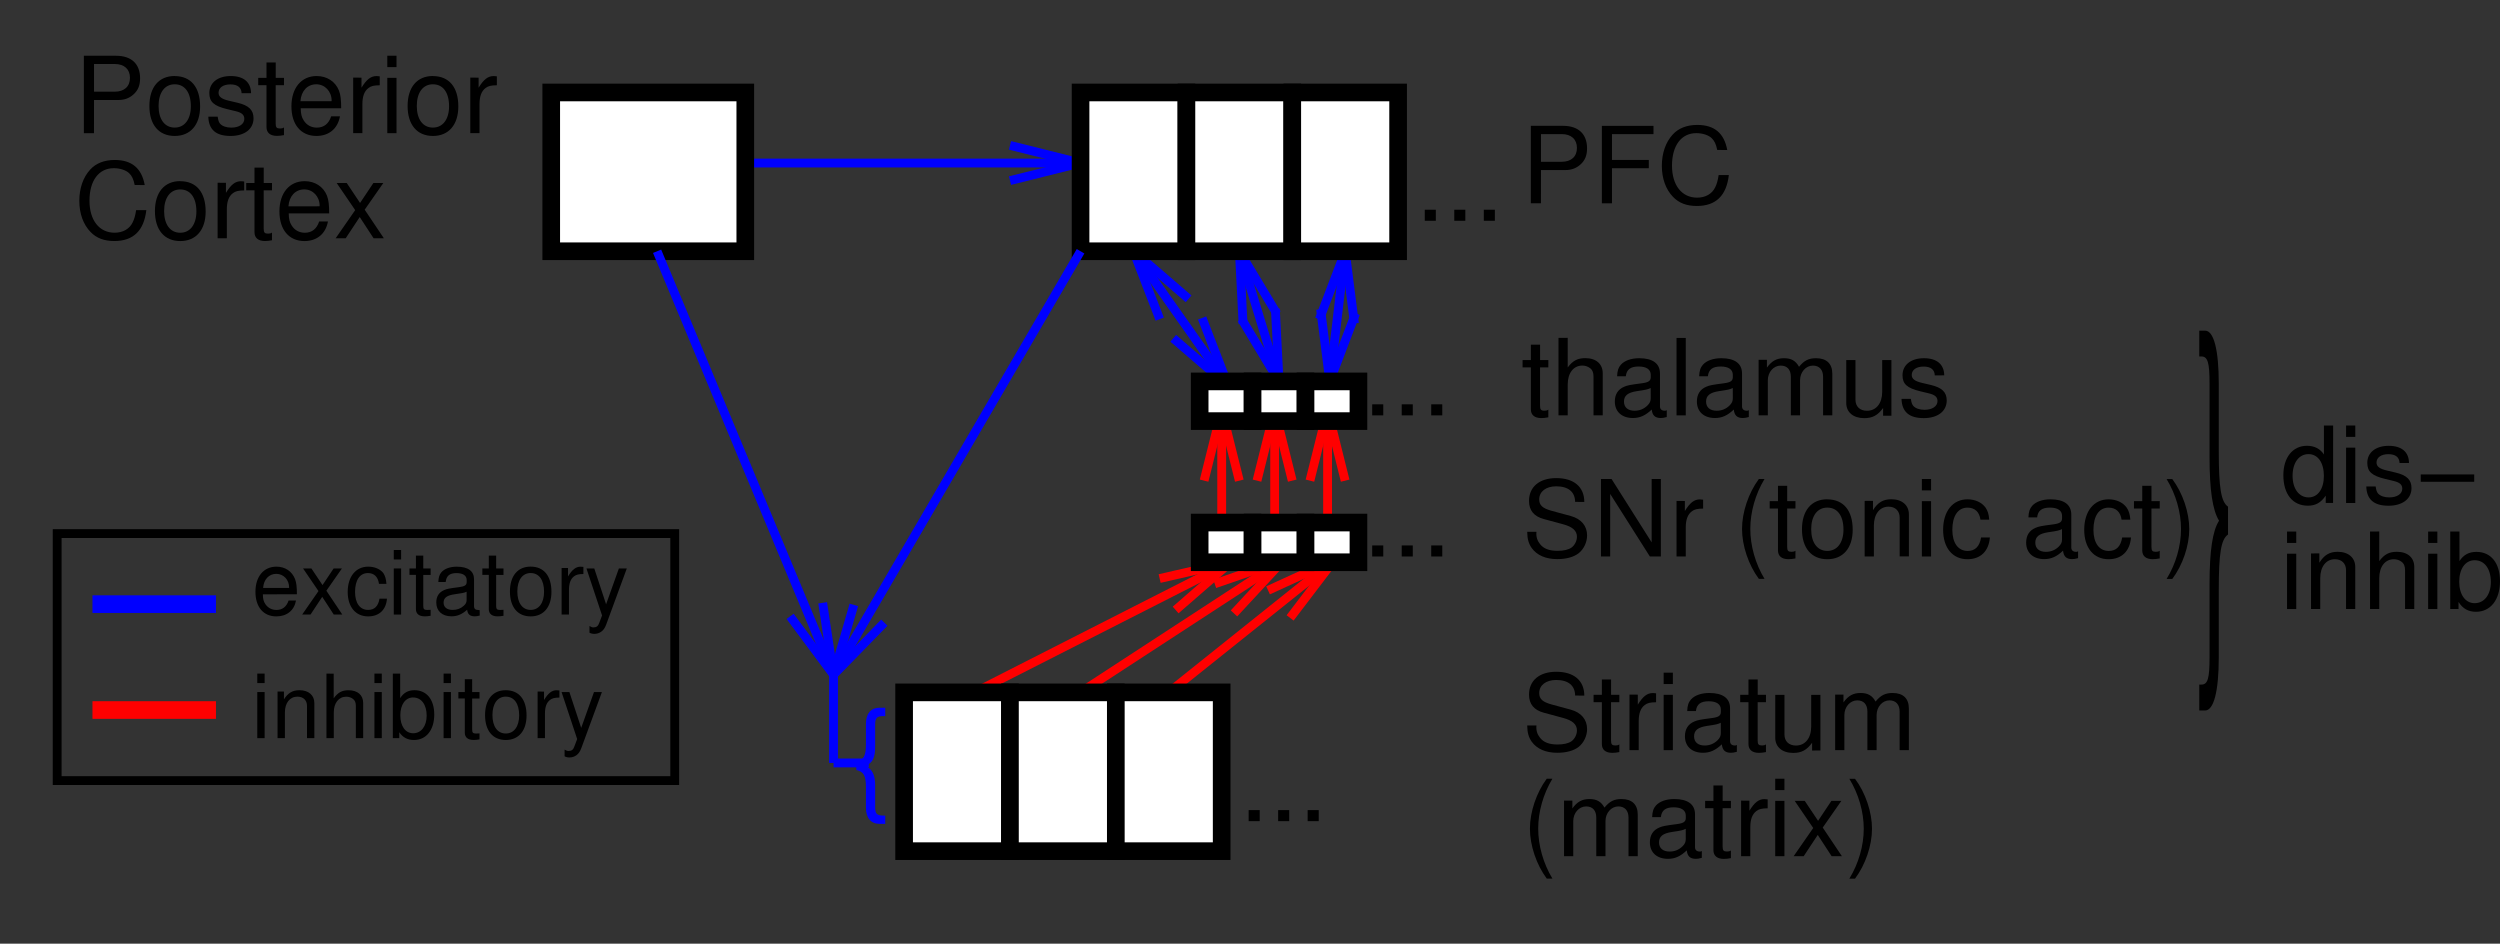 <?xml version="1.0" encoding="ISO-8859-1" standalone="yes"?>
<svg width="271.089" height="102.324">
  <rect width="100%" height="100%" fill="#333333" stroke="none"/>
  <defs> 
    <marker id="ArrowEnd" viewBox="0 0 10 10" refX="0" refY="5" 
     markerUnits="strokeWidth" 
     markerWidth="4" 
     markerHeight="3" 
     orient="auto"> 
        <path d="M 0 0 L 10 5 L 0 10 z" /> 
    </marker>
    <marker id="ArrowStart" viewBox="0 0 10 10" refX="10" refY="5" 
     markerUnits="strokeWidth" 
     markerWidth="4" 
     markerHeight="3" 
     orient="auto"> 
        <path d="M 10 0 L 0 5 L 10 10 z" /> 
    </marker> </defs>
<g>
<path style="stroke:#0000ff; stroke-width:0.957; fill:none" d="M 80.82 17.679L 117.171 17.679"/>
<path style="stroke:#0000ff; stroke-width:0.957; fill:none" d="M 109.519 15.765L 117.171 17.675L 109.519 19.585"/>
<path style="stroke:#ff0000; stroke-width:0.957; fill:none" d="M 105.691 75.078L 133.433 60.968"/>
<path style="stroke:#ff0000; stroke-width:0.957; fill:none" d="M 125.746 62.734L 133.433 60.972L 127.48 66.144"/>
<path style="stroke:#ff0000; stroke-width:0.957; fill:none" d="M 117.171 75.078L 139.171 60.73"/>
<path style="stroke:#ff0000; stroke-width:0.957; fill:none" d="M 131.718 63.308L 139.171 60.734L 133.808 66.515"/>
<path style="stroke:#ff0000; stroke-width:0.957; fill:none" d="M 126.738 75.078L 144.671 60.73"/>
<path style="stroke:#ff0000; stroke-width:0.957; fill:none" d="M 137.503 64.015L 144.671 60.73L 139.894 67.003"/>
<path style="stroke:#ff0000; stroke-width:0.957; fill:none" d="M 132.476 56.663L 132.476 44.468"/>
<path style="stroke:#ff0000; stroke-width:0.957; fill:none" d="M 130.566 52.12L 132.476 44.468L 134.386 52.12"/>
<path style="stroke:#ff0000; stroke-width:0.957; fill:none" d="M 143.957 56.902L 143.957 44.468"/>
<path style="stroke:#ff0000; stroke-width:0.957; fill:none" d="M 142.043 52.12L 143.953 44.468L 145.863 52.12"/>
<path style="stroke:#ff0000; stroke-width:0.957; fill:none" d="M 138.218 56.663L 138.218 44.468"/>
<path style="stroke:#ff0000; stroke-width:0.957; fill:none" d="M 136.304 52.12L 138.214 44.468L 140.125 52.12"/>
<path style="stroke:#0000ff; stroke-width:0.957; fill:none" d="M 144.195 41.355L 145.867 27.245"/>
<path style="stroke:#0000ff; stroke-width:0.957; fill:none" d="M 146.996 33.984L 144.195 41.355L 143.199 33.531"/>
<path style="stroke:#0000ff; stroke-width:0.957; fill:none" d="M 143.07 34.62L 145.871 27.249L 146.867 35.074"/>
<path style="stroke:#0000ff; stroke-width:0.957; fill:none" d="M 138.695 41.355L 134.39 27.245"/>
<path style="stroke:#0000ff; stroke-width:0.957; fill:none" d="M 138.293 33.48L 138.695 41.355L 134.632 34.593"/>
<path style="stroke:#0000ff; stroke-width:0.957; fill:none" d="M 134.793 35.124L 134.39 27.249L 138.453 34.011"/>
<path style="stroke:#0000ff; stroke-width:0.957; fill:none" d="M 133.195 41.835L 122.914 27.249"/>
<path style="stroke:#0000ff; stroke-width:0.957; fill:none" d="M 130.347 34.48L 133.191 41.835L 127.218 36.683"/>
<path style="stroke:#0000ff; stroke-width:0.957; fill:none" d="M 125.757 34.605L 122.914 27.249L 128.886 32.402"/>
<path style="stroke:none; fill-rule:evenodd; fill:#ffffff" d="M 117.171 27.245L 128.648 27.245L 128.648 10.027L 117.171 10.027L 117.171 27.245z"/>
<path style="stroke:#000000; stroke-width:1.913; fill:none" d="M 117.171 27.245L 128.648 27.245L 128.648 10.027L 117.171 10.027L 117.171 27.245z"/>
<path style="stroke:none; fill-rule:evenodd; fill:#ffffff" d="M 128.652 27.245L 140.128 27.245L 140.128 10.027L 128.652 10.027L 128.652 27.245z"/>
<path style="stroke:#000000; stroke-width:1.913; fill:none" d="M 128.652 27.245L 140.128 27.245L 140.128 10.027L 128.652 10.027L 128.652 27.245z"/>
<path style="stroke:none; fill-rule:evenodd; fill:#ffffff" d="M 140.128 27.245L 151.605 27.245L 151.605 10.027L 140.128 10.027L 140.128 27.245z"/>
<path style="stroke:#000000; stroke-width:1.913; fill:none" d="M 140.128 27.245L 151.605 27.245L 151.605 10.027L 140.128 10.027L 140.128 27.245z"/>
<path style="stroke:none; fill-rule:evenodd; fill:#000000" d="M 154.496 23.941L 155.695 23.941L 155.695 22.742L 154.496 22.742L 154.496 23.941z"/>
<path style="stroke:none; fill-rule:evenodd; fill:#000000" d="M 157.695 23.941L 158.894 23.941L 158.894 22.742L 157.695 22.742L 157.695 23.941z"/>
<path style="stroke:none; fill-rule:evenodd; fill:#000000" d="M 160.898 23.941L 162.097 23.941L 162.097 22.742L 160.898 22.742L 160.898 23.941z"/>
<path style="stroke:none; fill-rule:evenodd; fill:#000000" d="M 167.097 18.441L 169.738 18.441C 170.394 18.441 170.914 18.249 171.367 17.847C 171.875 17.394 172.093 16.855 172.093 16.089C 172.093 14.527 171.156 13.644 169.484 13.644L 165.996 13.644L 165.996 22.042L 167.093 22.042L 167.097 18.441zM 167.097 17.542L 167.097 14.542L 169.347 14.542C 170.378 14.542 170.996 15.105 170.996 16.042C 170.996 16.976 170.382 17.542 169.347 17.542L 167.097 17.542z"/>
<path style="stroke:none; fill-rule:evenodd; fill:#000000" d="M 174.796 18.242L 178.789 18.242L 178.789 17.343L 174.796 17.343L 174.796 14.546L 179.296 14.546L 179.296 13.648L 173.699 13.648L 173.699 22.046L 174.796 22.046L 174.796 18.242z"/>
<path style="stroke:none; fill-rule:evenodd; fill:#000000" d="M 187.296 16.269C 186.96 14.441 185.898 13.546 184.046 13.546C 182.914 13.546 182.003 13.902 181.378 14.593C 180.617 15.421 180.203 16.617 180.203 17.976C 180.203 19.355 180.628 20.542 181.425 21.359C 182.07 22.027 182.902 22.335 184 22.335C 186.054 22.335 187.21 21.222 187.468 18.984L 186.363 18.984C 186.273 19.574 186.16 19.976 185.984 20.32C 185.64 21.031 184.925 21.433 184.031 21.433C 182.363 21.433 181.304 20.081 181.304 17.96C 181.304 15.781 182.316 14.437 183.941 14.437C 184.617 14.437 185.253 14.648 185.597 14.972C 185.906 15.265 186.078 15.624 186.207 16.257L 187.296 16.269z"/>
<path style="stroke:none; fill-rule:evenodd; fill:#ffffff" d="M 59.773 27.245L 80.816 27.245L 80.816 10.027L 59.773 10.027L 59.773 27.245z"/>
<path style="stroke:#000000; stroke-width:1.913; fill:none" d="M 59.773 27.245L 80.816 27.245L 80.816 10.027L 59.773 10.027L 59.773 27.245z"/>
<path style="stroke:none; fill-rule:evenodd; fill:#ffffff" d="M 98.039 92.296L 109.515 92.296L 109.515 75.078L 98.039 75.078L 98.039 92.296z"/>
<path style="stroke:#000000; stroke-width:1.913; fill:none" d="M 98.039 92.296L 109.515 92.296L 109.515 75.078L 98.039 75.078L 98.039 92.296z"/>
<path style="stroke:none; fill-rule:evenodd; fill:#ffffff" d="M 109.515 92.296L 120.992 92.296L 120.992 75.078L 109.515 75.078L 109.515 92.296z"/>
<path style="stroke:#000000; stroke-width:1.913; fill:none" d="M 109.515 92.296L 120.992 92.296L 120.992 75.078L 109.515 75.078L 109.515 92.296z"/>
<path style="stroke:none; fill-rule:evenodd; fill:#ffffff" d="M 120.996 92.296L 132.472 92.296L 132.472 75.078L 120.996 75.078L 120.996 92.296z"/>
<path style="stroke:#000000; stroke-width:1.913; fill:none" d="M 120.996 92.296L 132.472 92.296L 132.472 75.078L 120.996 75.078L 120.996 92.296z"/>
<path style="stroke:none; fill-rule:evenodd; fill:#000000" d="M 135.398 89.042L 136.597 89.042L 136.597 87.843L 135.398 87.843L 135.398 89.042z"/>
<path style="stroke:none; fill-rule:evenodd; fill:#000000" d="M 138.597 89.042L 139.796 89.042L 139.796 87.843L 138.597 87.843L 138.597 89.042z"/>
<path style="stroke:none; fill-rule:evenodd; fill:#000000" d="M 141.796 89.042L 142.996 89.042L 142.996 87.843L 141.796 87.843L 141.796 89.042z"/>
<path style="stroke:none; fill-rule:evenodd; fill:#000000" d="M 10.195 10.843L 12.836 10.843C 13.492 10.843 14.011 10.652 14.464 10.249C 14.972 9.796 15.191 9.257 15.191 8.492C 15.191 6.929 14.253 6.046 12.582 6.046L 9.093 6.046L 9.093 14.445L 10.191 14.445L 10.195 10.843zM 10.195 9.941L 10.195 6.941L 12.445 6.941C 13.476 6.941 14.093 7.503 14.093 8.441C 14.093 9.374 13.48 9.941 12.445 9.941L 10.195 9.941z"/>
<path style="stroke:none; fill-rule:evenodd; fill:#000000" d="M 18.933 8.242C 17.23 8.242 16.199 9.456 16.199 11.492C 16.199 13.527 17.218 14.742 18.949 14.742C 20.652 14.742 21.699 13.531 21.699 11.542C 21.699 9.452 20.691 8.249 18.941 8.249L 18.933 8.242zM 18.945 9.14C 20.039 9.14 20.695 10.027 20.695 11.523C 20.695 12.937 20.019 13.835 18.945 13.835C 17.863 13.835 17.195 12.949 17.195 11.488C 17.195 10.038 17.859 9.14 18.945 9.14z"/>
<path style="stroke:none; fill-rule:evenodd; fill:#000000" d="M 27.222 10.105C 27.21 8.917 26.425 8.245 25.023 8.245C 23.613 8.245 22.699 8.972 22.699 10.093C 22.699 11.038 23.187 11.488 24.636 11.835L 25.546 12.054C 26.222 12.214 26.492 12.456 26.492 12.894C 26.492 13.456 25.925 13.839 25.082 13.839C 24.562 13.839 24.125 13.691 23.882 13.433C 23.734 13.261 23.664 13.085 23.605 12.652L 22.589 12.652C 22.632 14.062 23.418 14.742 25 14.742C 26.523 14.742 27.492 13.992 27.492 12.828C 27.492 11.929 26.98 11.433 25.765 11.144L 24.832 10.925C 24.039 10.742 23.699 10.488 23.699 10.062C 23.699 9.511 24.195 9.152 24.984 9.152C 25.757 9.152 26.175 9.48 26.199 10.109L 27.222 10.105z"/>
<path style="stroke:none; fill-rule:evenodd; fill:#000000" d="M 30.796 8.441L 29.898 8.441L 29.898 6.773L 28.898 6.773L 28.898 8.441L 28 8.441L 28 9.238L 28.898 9.238L 28.898 13.785C 28.898 14.39 29.3 14.734 30.031 14.734C 30.253 14.734 30.48 14.71 30.793 14.652L 30.793 13.816C 30.679 13.906 30.543 13.933 30.375 13.933C 30 13.933 29.894 13.82 29.894 13.39L 29.894 9.238L 30.793 9.238L 30.796 8.441z"/>
<path style="stroke:none; fill-rule:evenodd; fill:#000000" d="M 36.996 11.742C 36.996 10.824 36.929 10.273 36.757 9.828C 36.371 8.843 35.457 8.245 34.339 8.245C 32.675 8.245 31.601 9.538 31.601 11.527C 31.601 13.515 32.636 14.742 34.312 14.742C 35.675 14.742 36.621 13.949 36.863 12.617L 35.91 12.617C 35.648 13.421 35.117 13.839 34.355 13.839C 33.753 13.839 33.242 13.562 32.925 13.046C 32.699 12.699 32.621 12.347 32.609 11.742L 36.996 11.742zM 32.578 10.976C 32.656 9.863 33.336 9.14 34.296 9.14C 35.234 9.14 35.96 9.917 35.96 10.906C 35.96 10.925 35.96 10.949 35.949 10.972L 32.578 10.976z"/>
<path style="stroke:none; fill-rule:evenodd; fill:#000000" d="M 38.296 8.413L 38.296 14.437L 39.296 14.437L 39.296 11.304C 39.296 10.441 39.507 9.878 39.957 9.542C 40.246 9.324 40.527 9.257 41.179 9.245L 41.179 8.281C 41.023 8.261 40.945 8.249 40.82 8.249C 40.21 8.249 39.746 8.617 39.199 9.511L 39.199 8.421L 38.296 8.413z"/>
<path style="stroke:none; fill-rule:evenodd; fill:#000000" d="M 42.996 8.441L 41.996 8.441L 41.996 14.441L 42.996 14.441L 42.996 8.441zM 42.996 6.042L 41.996 6.042L 41.996 7.277L 42.996 7.277L 42.996 6.042z"/>
<path style="stroke:none; fill-rule:evenodd; fill:#000000" d="M 46.933 8.242C 45.23 8.242 44.199 9.456 44.199 11.492C 44.199 13.527 45.218 14.742 46.949 14.742C 48.652 14.742 49.699 13.531 49.699 11.542C 49.699 9.452 48.691 8.249 46.941 8.249L 46.933 8.242zM 46.945 9.14C 48.039 9.14 48.695 10.027 48.695 11.523C 48.695 12.937 48.019 13.835 46.945 13.835C 45.863 13.835 45.195 12.949 45.195 11.488C 45.195 10.038 45.859 9.14 46.945 9.14z"/>
<path style="stroke:none; fill-rule:evenodd; fill:#000000" d="M 50.996 8.413L 50.996 14.437L 51.996 14.437L 51.996 11.304C 51.996 10.441 52.207 9.878 52.656 9.542C 52.945 9.324 53.226 9.257 53.878 9.245L 53.878 8.281C 53.722 8.261 53.644 8.249 53.519 8.249C 52.91 8.249 52.445 8.617 51.898 9.511L 51.898 8.421L 50.996 8.413z"/>
<path style="stroke:none; fill-rule:evenodd; fill:#000000" d="M 15.695 20.07C 15.359 18.242 14.296 17.347 12.445 17.347C 11.312 17.347 10.402 17.702 9.777 18.394C 9.015 19.222 8.601 20.417 8.601 21.777C 8.601 23.156 9.027 24.343 9.824 25.16C 10.468 25.828 11.3 26.136 12.398 26.136C 14.453 26.136 15.609 25.023 15.867 22.785L 14.761 22.785C 14.671 23.374 14.558 23.777 14.382 24.12C 14.039 24.831 13.324 25.234 12.429 25.234C 10.761 25.234 9.703 23.882 9.703 21.761C 9.703 19.581 10.714 18.238 12.339 18.238C 13.015 18.238 13.652 18.449 13.996 18.773C 14.304 19.066 14.476 19.425 14.605 20.058L 15.695 20.07z"/>
<path style="stroke:none; fill-rule:evenodd; fill:#000000" d="M 19.535 19.64C 17.832 19.64 16.8 20.855 16.8 22.89C 16.8 24.925 17.82 26.14 19.55 26.14C 21.253 26.14 22.3 24.929 22.3 22.941C 22.3 20.851 21.293 19.648 19.543 19.648L 19.535 19.64zM 19.546 20.542C 20.64 20.542 21.296 21.429 21.296 22.925C 21.296 24.339 20.621 25.238 19.546 25.238C 18.464 25.238 17.796 24.351 17.796 22.89C 17.796 21.441 18.46 20.542 19.546 20.542z"/>
<path style="stroke:none; fill-rule:evenodd; fill:#000000" d="M 23.597 19.816L 23.597 25.839L 24.597 25.839L 24.597 22.706C 24.597 21.843 24.808 21.281 25.257 20.945C 25.546 20.726 25.828 20.66 26.48 20.648L 26.48 19.683C 26.324 19.663 26.246 19.652 26.121 19.652C 25.511 19.652 25.046 20.019 24.5 20.913L 24.5 19.824L 23.597 19.816z"/>
<path style="stroke:none; fill-rule:evenodd; fill:#000000" d="M 29.496 19.843L 28.597 19.843L 28.597 18.175L 27.597 18.175L 27.597 19.843L 26.699 19.843L 26.699 20.64L 27.597 20.64L 27.597 25.187C 27.597 25.792 28 26.136 28.73 26.136C 28.953 26.136 29.179 26.113 29.492 26.054L 29.492 25.218C 29.378 25.308 29.242 25.335 29.074 25.335C 28.699 25.335 28.593 25.222 28.593 24.792L 28.593 20.64L 29.492 20.64L 29.496 19.843z"/>
<path style="stroke:none; fill-rule:evenodd; fill:#000000" d="M 35.695 23.14C 35.695 22.222 35.628 21.671 35.457 21.226C 35.07 20.242 34.156 19.644 33.039 19.644C 31.375 19.644 30.3 20.937 30.3 22.925C 30.3 24.913 31.336 26.14 33.011 26.14C 34.375 26.14 35.32 25.347 35.562 24.015L 34.609 24.015C 34.347 24.82 33.816 25.238 33.054 25.238C 32.453 25.238 31.941 24.96 31.625 24.445C 31.398 24.097 31.32 23.745 31.308 23.14L 35.695 23.14zM 31.277 22.374C 31.355 21.261 32.035 20.538 32.996 20.538C 33.933 20.538 34.66 21.316 34.66 22.304C 34.66 22.324 34.66 22.347 34.648 22.37L 31.277 22.374z"/>
<path style="stroke:none; fill-rule:evenodd; fill:#000000" d="M 39.546 22.738L 41.566 19.843L 40.488 19.843L 39.043 22.007L 37.597 19.843L 36.507 19.843L 38.515 22.785L 36.394 25.839L 37.484 25.839L 39.007 23.535L 40.511 25.839L 41.625 25.839L 39.546 22.738z"/>
<path style="stroke:none; fill-rule:evenodd; fill:#ffffff" d="M 130.086 45.663L 135.824 45.663L 135.824 41.359L 130.086 41.359L 130.086 45.663z"/>
<path style="stroke:#000000; stroke-width:1.913; fill:none" d="M 130.086 45.663L 135.824 45.663L 135.824 41.359L 130.086 41.359L 130.086 45.663z"/>
<path style="stroke:none; fill-rule:evenodd; fill:#ffffff" d="M 135.824 45.663L 141.562 45.663L 141.562 41.359L 135.824 41.359L 135.824 45.663z"/>
<path style="stroke:#000000; stroke-width:1.913; fill:none" d="M 135.824 45.663L 141.562 45.663L 141.562 41.359L 135.824 41.359L 135.824 45.663z"/>
<path style="stroke:none; fill-rule:evenodd; fill:#ffffff" d="M 141.566 45.663L 147.304 45.663L 147.304 41.359L 141.566 41.359L 141.566 45.663z"/>
<path style="stroke:#000000; stroke-width:1.913; fill:none" d="M 141.566 45.663L 147.304 45.663L 147.304 41.359L 141.566 41.359L 141.566 45.663z"/>
<path style="stroke:none; fill-rule:evenodd; fill:#000000" d="M 148.796 45.042L 149.996 45.042L 149.996 43.843L 148.796 43.843L 148.796 45.042z"/>
<path style="stroke:none; fill-rule:evenodd; fill:#000000" d="M 151.996 45.042L 153.195 45.042L 153.195 43.843L 151.996 43.843L 151.996 45.042z"/>
<path style="stroke:none; fill-rule:evenodd; fill:#000000" d="M 155.195 45.042L 156.394 45.042L 156.394 43.843L 155.195 43.843L 155.195 45.042z"/>
<path style="stroke:none; fill-rule:evenodd; fill:#ffffff" d="M 130.086 60.968L 135.824 60.968L 135.824 56.663L 130.086 56.663L 130.086 60.968z"/>
<path style="stroke:#000000; stroke-width:1.913; fill:none" d="M 130.086 60.968L 135.824 60.968L 135.824 56.663L 130.086 56.663L 130.086 60.968z"/>
<path style="stroke:none; fill-rule:evenodd; fill:#ffffff" d="M 135.824 60.968L 141.562 60.968L 141.562 56.663L 135.824 56.663L 135.824 60.968z"/>
<path style="stroke:#000000; stroke-width:1.913; fill:none" d="M 135.824 60.968L 141.562 60.968L 141.562 56.663L 135.824 56.663L 135.824 60.968z"/>
<path style="stroke:none; fill-rule:evenodd; fill:#ffffff" d="M 141.566 60.968L 147.304 60.968L 147.304 56.663L 141.566 56.663L 141.566 60.968z"/>
<path style="stroke:#000000; stroke-width:1.913; fill:none" d="M 141.566 60.968L 147.304 60.968L 147.304 56.663L 141.566 56.663L 141.566 60.968z"/>
<path style="stroke:none; fill-rule:evenodd; fill:#000000" d="M 148.796 60.343L 149.996 60.343L 149.996 59.144L 148.796 59.144L 148.796 60.343z"/>
<path style="stroke:none; fill-rule:evenodd; fill:#000000" d="M 151.996 60.343L 153.195 60.343L 153.195 59.144L 151.996 59.144L 151.996 60.343z"/>
<path style="stroke:none; fill-rule:evenodd; fill:#000000" d="M 155.195 60.343L 156.394 60.343L 156.394 59.144L 155.195 59.144L 155.195 60.343z"/>
<path style="stroke:none; fill-rule:evenodd; fill:#000000" d="M 167.898 39.042L 167 39.042L 167 37.374L 166 37.374L 166 39.042L 165.101 39.042L 165.101 39.839L 166 39.839L 166 44.386C 166 44.992 166.402 45.335 167.132 45.335C 167.355 45.335 167.582 45.312 167.894 45.253L 167.894 44.417C 167.781 44.507 167.644 44.535 167.476 44.535C 167.101 44.535 166.996 44.421 166.996 43.992L 166.996 39.839L 167.894 39.839L 167.898 39.042z"/>
<path style="stroke:none; fill-rule:evenodd; fill:#000000" d="M 168.996 36.64L 168.996 45.038L 169.996 45.038L 169.996 41.691C 169.996 40.452 170.621 39.64 171.586 39.64C 171.886 39.64 172.187 39.742 172.414 39.917C 172.679 40.113 172.793 40.402 172.793 40.831L 172.793 45.035L 173.793 45.035L 173.793 40.48C 173.793 39.468 173.074 38.835 171.91 38.835C 171.066 38.835 170.554 39.101 169.996 39.843L 169.996 36.632L 168.996 36.64z"/>
<path style="stroke:none; fill-rule:evenodd; fill:#000000" d="M 180.738 44.48C 180.632 44.538 180.586 44.538 180.527 44.538C 180.187 44.538 180 44.367 180 44.066L 180 40.499C 180 39.425 179.222 38.843 177.75 38.843C 176.882 38.843 176.164 39.097 175.761 39.546C 175.488 39.855 175.375 40.202 175.351 40.804L 176.296 40.804C 176.375 40.074 176.8 39.742 177.683 39.742C 178.527 39.742 179 40.062 179 40.64L 179 40.894C 179 41.296 178.765 41.468 178.023 41.562C 176.699 41.734 176.496 41.781 176.136 41.929C 175.453 42.214 175.105 42.757 175.105 43.542C 175.105 44.636 175.859 45.328 177.07 45.328C 177.824 45.328 178.429 45.054 179.105 44.41C 179.171 45.042 179.468 45.328 180.086 45.328C 180.277 45.328 180.425 45.304 180.734 45.222L 180.738 44.48zM 178.996 43.179C 178.996 43.507 178.906 43.71 178.628 43.984C 178.25 44.347 177.793 44.538 177.246 44.538C 176.523 44.538 176.097 44.175 176.097 43.546C 176.097 42.898 176.507 42.566 177.5 42.413C 178.48 42.273 178.679 42.226 178.992 42.074L 178.996 43.179z"/>
<path style="stroke:none; fill-rule:evenodd; fill:#000000" d="M 181.796 45.042L 182.796 45.042L 182.796 36.644L 181.796 36.644L 181.796 45.042z"/>
<path style="stroke:none; fill-rule:evenodd; fill:#000000" d="M 189.636 44.48C 189.531 44.538 189.484 44.538 189.425 44.538C 189.086 44.538 188.898 44.367 188.898 44.066L 188.898 40.499C 188.898 39.425 188.121 38.843 186.648 38.843C 185.781 38.843 185.062 39.097 184.66 39.546C 184.386 39.855 184.273 40.202 184.25 40.804L 185.195 40.804C 185.273 40.074 185.699 39.742 186.582 39.742C 187.425 39.742 187.898 40.062 187.898 40.64L 187.898 40.894C 187.898 41.296 187.664 41.468 186.921 41.562C 185.597 41.734 185.394 41.781 185.035 41.929C 184.351 42.214 184.003 42.757 184.003 43.542C 184.003 44.636 184.757 45.328 185.968 45.328C 186.722 45.328 187.328 45.054 188.003 44.41C 188.07 45.042 188.367 45.328 188.984 45.328C 189.175 45.328 189.324 45.304 189.632 45.222L 189.636 44.48zM 187.898 43.179C 187.898 43.507 187.808 43.71 187.531 43.984C 187.152 44.347 186.695 44.538 186.148 44.538C 185.425 44.538 185 44.175 185 43.546C 185 42.898 185.41 42.566 186.402 42.413C 187.382 42.273 187.582 42.226 187.894 42.074L 187.898 43.179z"/>
<path style="stroke:none; fill-rule:evenodd; fill:#000000" d="M 190.695 39.015L 190.695 45.038L 191.695 45.038L 191.695 41.23C 191.695 40.351 192.32 39.644 193.089 39.644C 193.793 39.644 194.191 40.081 194.191 40.859L 194.191 45.038L 195.191 45.038L 195.191 41.23C 195.191 40.351 195.816 39.644 196.586 39.644C 197.277 39.644 197.687 40.093 197.687 40.859L 197.687 45.038L 198.687 45.038L 198.687 40.519C 198.687 39.441 198.066 38.843 196.933 38.843C 196.128 38.843 195.64 39.085 195.078 39.773C 194.722 39.124 194.238 38.843 193.453 38.843C 192.648 38.843 192.117 39.14 191.597 39.863L 191.597 39.015L 190.695 39.015z"/>
<path style="stroke:none; fill-rule:evenodd; fill:#000000" d="M 205.097 45.078L 205.097 39.046L 204.097 39.046L 204.097 42.492C 204.097 43.73 203.453 44.542 202.445 44.542C 201.683 44.542 201.199 44.081 201.199 43.351L 201.199 39.046L 200.199 39.046L 200.199 43.699C 200.199 44.699 200.957 45.343 202.148 45.343C 203.046 45.343 203.621 45.035 204.195 44.242L 204.195 45.081L 205.097 45.078z"/>
<path style="stroke:none; fill-rule:evenodd; fill:#000000" d="M 210.824 40.702C 210.812 39.515 210.027 38.843 208.625 38.843C 207.214 38.843 206.3 39.57 206.3 40.691C 206.3 41.636 206.789 42.085 208.238 42.433L 209.148 42.652C 209.824 42.812 210.093 43.054 210.093 43.492C 210.093 44.054 209.527 44.437 208.683 44.437C 208.164 44.437 207.726 44.288 207.484 44.031C 207.336 43.859 207.265 43.683 207.207 43.249L 206.191 43.249C 206.234 44.66 207.019 45.339 208.601 45.339C 210.125 45.339 211.093 44.589 211.093 43.425C 211.093 42.527 210.582 42.031 209.367 41.742L 208.433 41.523C 207.64 41.339 207.3 41.085 207.3 40.66C 207.3 40.109 207.796 39.749 208.586 39.749C 209.359 39.749 209.777 40.078 209.8 40.706L 210.824 40.702z"/>
<path style="stroke:none; fill-rule:evenodd; fill:#000000" d="M 171.796 75.429C 171.789 73.792 170.668 72.843 168.753 72.843C 166.929 72.843 165.8 73.792 165.8 75.32C 165.8 76.347 166.332 76.999 167.421 77.288L 169.476 77.843C 170.519 78.12 170.996 78.546 170.996 79.206C 170.996 79.656 170.757 80.12 170.41 80.374C 170.082 80.605 169.562 80.73 168.894 80.73C 168 80.73 167.39 80.503 166.996 80.003C 166.691 79.624 166.554 79.206 166.605 78.667L 165.605 78.667C 165.613 79.445 165.761 79.956 166.089 80.421C 166.656 81.21 167.609 81.628 168.867 81.628C 169.851 81.628 170.656 81.402 171.191 80.984C 171.746 80.538 172.097 79.788 172.097 79.062C 172.097 78.027 171.464 77.269 170.339 76.956L 168.265 76.394C 167.269 76.12 166.906 75.796 166.906 75.152C 166.906 74.3 167.64 73.734 168.746 73.734C 170.054 73.734 170.789 74.335 170.8 75.421L 171.796 75.429z"/>
<path style="stroke:none; fill-rule:evenodd; fill:#000000" d="M 175.597 75.343L 174.699 75.343L 174.699 73.675L 173.699 73.675L 173.699 75.343L 172.8 75.343L 172.8 76.14L 173.699 76.14L 173.699 80.687C 173.699 81.292 174.101 81.636 174.832 81.636C 175.054 81.636 175.281 81.613 175.593 81.554L 175.593 80.718C 175.48 80.808 175.343 80.835 175.175 80.835C 174.8 80.835 174.695 80.722 174.695 80.292L 174.695 76.14L 175.593 76.14L 175.597 75.343z"/>
<path style="stroke:none; fill-rule:evenodd; fill:#000000" d="M 176.695 75.316L 176.695 81.339L 177.695 81.339L 177.695 78.206C 177.695 77.343 177.906 76.781 178.355 76.445C 178.644 76.226 178.925 76.16 179.578 76.148L 179.578 75.183C 179.421 75.163 179.343 75.152 179.218 75.152C 178.609 75.152 178.144 75.519 177.597 76.413L 177.597 75.324L 176.695 75.316z"/>
<path style="stroke:none; fill-rule:evenodd; fill:#000000" d="M 181.398 75.343L 180.398 75.343L 180.398 81.343L 181.398 81.343L 181.398 75.343zM 181.398 72.941L 180.398 72.941L 180.398 74.175L 181.398 74.175L 181.398 72.941z"/>
<path style="stroke:none; fill-rule:evenodd; fill:#000000" d="M 188.339 80.781C 188.234 80.839 188.187 80.839 188.128 80.839C 187.789 80.839 187.601 80.667 187.601 80.367L 187.601 76.8C 187.601 75.726 186.824 75.144 185.351 75.144C 184.484 75.144 183.765 75.398 183.363 75.847C 183.089 76.156 182.976 76.503 182.953 77.105L 183.898 77.105C 183.976 76.374 184.402 76.042 185.285 76.042C 186.128 76.042 186.601 76.363 186.601 76.941L 186.601 77.195C 186.601 77.597 186.367 77.769 185.625 77.863C 184.3 78.035 184.097 78.081 183.738 78.23C 183.054 78.515 182.707 79.058 182.707 79.843C 182.707 80.937 183.46 81.628 184.671 81.628C 185.425 81.628 186.031 81.355 186.707 80.71C 186.773 81.343 187.07 81.628 187.687 81.628C 187.878 81.628 188.027 81.605 188.336 81.523L 188.339 80.781zM 186.597 79.48C 186.597 79.808 186.507 80.011 186.23 80.285C 185.851 80.648 185.394 80.839 184.847 80.839C 184.125 80.839 183.699 80.476 183.699 79.847C 183.699 79.199 184.109 78.867 185.101 78.714C 186.082 78.574 186.281 78.527 186.593 78.374L 186.597 79.48z"/>
<path style="stroke:none; fill-rule:evenodd; fill:#000000" d="M 191.496 75.343L 190.597 75.343L 190.597 73.675L 189.597 73.675L 189.597 75.343L 188.699 75.343L 188.699 76.14L 189.597 76.14L 189.597 80.687C 189.597 81.292 190 81.636 190.73 81.636C 190.953 81.636 191.179 81.613 191.492 81.554L 191.492 80.718C 191.378 80.808 191.242 80.835 191.074 80.835C 190.699 80.835 190.593 80.722 190.593 80.292L 190.593 76.14L 191.492 76.14L 191.496 75.343z"/>
<path style="stroke:none; fill-rule:evenodd; fill:#000000" d="M 197.398 81.378L 197.398 75.347L 196.398 75.347L 196.398 78.792C 196.398 80.031 195.753 80.843 194.746 80.843C 193.984 80.843 193.5 80.382 193.5 79.652L 193.5 75.347L 192.5 75.347L 192.5 79.999C 192.5 80.999 193.257 81.644 194.449 81.644C 195.347 81.644 195.921 81.335 196.496 80.542L 196.496 81.382L 197.398 81.378z"/>
<path style="stroke:none; fill-rule:evenodd; fill:#000000" d="M 198.996 75.316L 198.996 81.339L 199.996 81.339L 199.996 77.531C 199.996 76.652 200.621 75.945 201.39 75.945C 202.093 75.945 202.492 76.382 202.492 77.16L 202.492 81.339L 203.492 81.339L 203.492 77.531C 203.492 76.652 204.117 75.945 204.886 75.945C 205.578 75.945 205.988 76.394 205.988 77.16L 205.988 81.339L 206.988 81.339L 206.988 76.82C 206.988 75.742 206.367 75.144 205.234 75.144C 204.429 75.144 203.941 75.386 203.378 76.074C 203.023 75.425 202.539 75.144 201.753 75.144C 200.949 75.144 200.418 75.441 199.898 76.163L 199.898 75.316L 198.996 75.316z"/>
<path style="stroke:none; fill-rule:evenodd; fill:#000000" d="M 167.722 84.441C 166.605 85.949 165.898 88.042 165.898 89.851C 165.898 91.667 166.601 93.761 167.722 95.269L 168.336 95.269C 167.347 93.624 166.796 91.691 166.796 89.851C 166.796 88.023 167.347 86.078 168.336 84.441L 167.722 84.441z"/>
<path style="stroke:none; fill-rule:evenodd; fill:#000000" d="M 169.597 86.816L 169.597 92.839L 170.597 92.839L 170.597 89.031C 170.597 88.152 171.222 87.445 171.992 87.445C 172.695 87.445 173.093 87.882 173.093 88.66L 173.093 92.839L 174.093 92.839L 174.093 89.031C 174.093 88.152 174.718 87.445 175.488 87.445C 176.179 87.445 176.589 87.894 176.589 88.66L 176.589 92.839L 177.589 92.839L 177.589 88.32C 177.589 87.242 176.968 86.644 175.836 86.644C 175.031 86.644 174.543 86.886 173.98 87.574C 173.625 86.925 173.14 86.644 172.355 86.644C 171.55 86.644 171.019 86.941 170.5 87.663L 170.5 86.816L 169.597 86.816z"/>
<path style="stroke:none; fill-rule:evenodd; fill:#000000" d="M 184.539 92.281C 184.433 92.339 184.386 92.339 184.328 92.339C 183.988 92.339 183.8 92.167 183.8 91.867L 183.8 88.3C 183.8 87.226 183.023 86.644 181.55 86.644C 180.683 86.644 179.964 86.898 179.562 87.347C 179.289 87.656 179.175 88.003 179.152 88.605L 180.097 88.605C 180.175 87.874 180.601 87.542 181.484 87.542C 182.328 87.542 182.8 87.863 182.8 88.441L 182.8 88.695C 182.8 89.097 182.566 89.269 181.824 89.363C 180.5 89.535 180.296 89.581 179.937 89.73C 179.253 90.015 178.906 90.558 178.906 91.343C 178.906 92.437 179.66 93.128 180.871 93.128C 181.625 93.128 182.23 92.855 182.906 92.21C 182.972 92.843 183.269 93.128 183.886 93.128C 184.078 93.128 184.226 93.105 184.535 93.023L 184.539 92.281zM 182.796 90.98C 182.796 91.308 182.707 91.511 182.429 91.785C 182.05 92.148 181.593 92.339 181.046 92.339C 180.324 92.339 179.898 91.976 179.898 91.347C 179.898 90.699 180.308 90.367 181.3 90.214C 182.281 90.074 182.48 90.027 182.793 89.874L 182.796 90.98z"/>
<path style="stroke:none; fill-rule:evenodd; fill:#000000" d="M 187.695 86.843L 186.796 86.843L 186.796 85.175L 185.796 85.175L 185.796 86.843L 184.898 86.843L 184.898 87.64L 185.796 87.64L 185.796 92.187C 185.796 92.792 186.199 93.136 186.929 93.136C 187.152 93.136 187.378 93.113 187.691 93.054L 187.691 92.218C 187.578 92.308 187.441 92.335 187.273 92.335C 186.898 92.335 186.793 92.222 186.793 91.792L 186.793 87.64L 187.691 87.64L 187.695 86.843z"/>
<path style="stroke:none; fill-rule:evenodd; fill:#000000" d="M 188.796 86.816L 188.796 92.839L 189.796 92.839L 189.796 89.706C 189.796 88.843 190.007 88.281 190.457 87.945C 190.746 87.726 191.027 87.66 191.679 87.648L 191.679 86.683C 191.523 86.663 191.445 86.652 191.32 86.652C 190.71 86.652 190.246 87.019 189.699 87.913L 189.699 86.824L 188.796 86.816z"/>
<path style="stroke:none; fill-rule:evenodd; fill:#000000" d="M 193.496 86.843L 192.496 86.843L 192.496 92.843L 193.496 92.843L 193.496 86.843zM 193.496 84.441L 192.496 84.441L 192.496 85.675L 193.496 85.675L 193.496 84.441z"/>
<path style="stroke:none; fill-rule:evenodd; fill:#000000" d="M 197.648 89.738L 199.668 86.843L 198.589 86.843L 197.144 89.007L 195.699 86.843L 194.609 86.843L 196.617 89.785L 194.496 92.839L 195.586 92.839L 197.109 90.535L 198.613 92.839L 199.726 92.839L 197.648 89.738z"/>
<path style="stroke:none; fill-rule:evenodd; fill:#000000" d="M 201.152 95.277C 202.281 93.769 202.992 91.675 202.992 89.87C 202.992 88.054 202.281 85.96 201.152 84.449L 200.535 84.449C 201.539 86.097 202.097 88.027 202.097 89.87C 202.097 91.699 201.539 93.644 200.535 95.277L 201.152 95.277z"/>
<path style="stroke:none; fill-rule:evenodd; fill:#000000" d="M 238.48 77.042L 239.113 77.042C 240.054 77.042 240.593 74.941 240.593 71.308L 240.593 63.999C 240.593 59.972 240.843 58.484 241.597 57.96L 241.597 54.941C 240.843 54.417 240.593 52.929 240.593 48.902L 240.593 41.593C 240.593 37.96 240.058 35.855 239.113 35.855L 238.48 35.855L 238.48 38.652L 238.703 38.652C 239.398 38.652 239.593 39.308 239.593 41.589L 239.593 49.531C 239.593 53.128 239.918 55.324 240.625 56.464C 239.921 57.558 239.593 59.71 239.593 63.355L 239.593 71.296C 239.593 73.578 239.402 74.234 238.703 74.234L 238.48 74.234L 238.48 77.042z"/>
<path style="stroke:#0000ff; stroke-width:1.913; fill:none" d="M 10.027 65.511L 23.418 65.511"/>
<path style="stroke:#ff0000; stroke-width:1.913; fill:none" d="M 10.027 76.992L 23.418 76.992"/>
<path style="stroke:none; fill-rule:evenodd; fill:#000000" d="M 32.195 64.441C 32.195 63.656 32.14 63.183 31.996 62.8C 31.675 61.956 30.914 61.445 29.98 61.445C 28.593 61.445 27.699 62.519 27.699 64.171C 27.699 65.82 28.562 66.839 29.964 66.839C 31.105 66.839 31.898 66.199 32.097 65.12L 31.293 65.12C 31.074 65.788 30.621 66.14 29.98 66.14C 29.472 66.14 29.043 65.913 28.769 65.499C 28.578 65.218 28.511 64.937 28.503 64.445L 32.195 64.441zM 28.531 63.753C 28.597 62.828 29.16 62.226 29.964 62.226C 30.746 62.226 31.351 62.874 31.351 63.699C 31.351 63.714 31.351 63.734 31.343 63.753L 28.531 63.753z"/>
<path style="stroke:none; fill-rule:evenodd; fill:#000000" d="M 35.39 64.054L 37.074 61.644L 36.175 61.644L 34.972 63.445L 33.769 61.644L 32.863 61.644L 34.535 64.093L 32.765 66.64L 33.671 66.64L 34.941 64.718L 36.191 66.64L 37.117 66.64L 35.39 64.054z"/>
<path style="stroke:none; fill-rule:evenodd; fill:#000000" d="M 41.902 63.312C 41.867 62.785 41.761 62.445 41.57 62.144C 41.226 61.706 40.625 61.445 39.929 61.445C 38.582 61.445 37.703 62.519 37.703 64.191C 37.703 65.812 38.562 66.839 39.918 66.839C 41.109 66.839 41.867 66.132 41.96 64.917L 41.152 64.917C 41.019 65.73 40.605 66.136 39.918 66.136C 39.031 66.136 38.5 65.402 38.5 64.187C 38.5 62.906 39.019 62.14 39.898 62.14C 40.57 62.14 40.996 62.558 41.093 63.308L 41.902 63.312z"/>
<path style="stroke:none; fill-rule:evenodd; fill:#000000" d="M 43.496 61.64L 42.699 61.64L 42.699 66.64L 43.496 66.64L 43.496 61.64zM 43.496 59.64L 42.699 59.64L 42.699 60.667L 43.496 60.667L 43.496 59.64z"/>
<path style="stroke:none; fill-rule:evenodd; fill:#000000" d="M 46.695 61.64L 45.898 61.64L 45.898 60.249L 45.101 60.249L 45.101 61.64L 44.402 61.64L 44.402 62.339L 45.101 62.339L 45.101 66.058C 45.101 66.554 45.441 66.835 46.054 66.835C 46.242 66.835 46.433 66.82 46.695 66.773L 46.695 66.124C 46.593 66.136 46.472 66.14 46.324 66.14C 45.992 66.14 45.898 66.046 45.898 65.702L 45.898 62.343L 46.695 62.343L 46.695 61.64z"/>
<path style="stroke:none; fill-rule:evenodd; fill:#000000" d="M 52.015 66.171C 51.929 66.144 51.89 66.144 51.839 66.144C 51.558 66.144 51.402 66.003 51.402 65.753L 51.402 62.812C 51.402 61.925 50.757 61.449 49.527 61.449C 48.804 61.449 48.207 61.663 47.871 62.046C 47.644 62.308 47.55 62.605 47.531 63.113L 48.328 63.113C 48.394 62.449 48.753 62.144 49.496 62.144C 50.207 62.144 50.605 62.413 50.605 62.898L 50.605 63.109C 50.605 63.445 50.406 63.589 49.781 63.667C 48.66 63.812 48.488 63.851 48.183 63.976C 47.605 64.214 47.308 64.671 47.308 65.331C 47.308 66.249 47.937 66.831 48.953 66.831C 49.582 66.831 50.089 66.62 50.656 66.117C 50.71 66.609 50.96 66.831 51.476 66.831C 51.636 66.831 51.761 66.816 52.019 66.749L 52.015 66.171zM 50.597 65.054C 50.597 65.316 50.523 65.48 50.281 65.695C 49.957 65.988 49.562 66.136 49.089 66.136C 48.464 66.136 48.101 65.843 48.101 65.343C 48.101 64.824 48.457 64.558 49.312 64.437C 50.156 64.324 50.328 64.288 50.597 64.163L 50.597 65.054z"/>
<path style="stroke:none; fill-rule:evenodd; fill:#000000" d="M 54.597 61.64L 53.8 61.64L 53.8 60.249L 53.003 60.249L 53.003 61.64L 52.304 61.64L 52.304 62.339L 53.003 62.339L 53.003 66.058C 53.003 66.554 53.343 66.835 53.957 66.835C 54.144 66.835 54.336 66.82 54.597 66.773L 54.597 66.124C 54.496 66.136 54.375 66.14 54.226 66.14C 53.894 66.14 53.8 66.046 53.8 65.702L 53.8 62.343L 54.597 62.343L 54.597 61.64z"/>
<path style="stroke:none; fill-rule:evenodd; fill:#000000" d="M 57.535 61.441C 56.14 61.441 55.296 62.449 55.296 64.14C 55.296 65.828 56.128 66.839 57.546 66.839C 58.941 66.839 59.796 65.831 59.796 64.179C 59.796 62.441 58.972 61.441 57.539 61.441L 57.535 61.441zM 57.546 62.14C 58.453 62.14 58.996 62.894 58.996 64.167C 58.996 65.37 58.437 66.136 57.546 66.136C 56.648 66.136 56.097 65.382 56.097 64.136C 56.097 62.902 56.648 62.136 57.546 62.136L 57.546 62.14z"/>
<path style="stroke:none; fill-rule:evenodd; fill:#000000" d="M 60.898 61.589L 60.898 66.64L 61.695 66.64L 61.695 63.988C 61.695 63.257 61.871 62.781 62.246 62.495C 62.488 62.312 62.722 62.253 63.261 62.242L 63.261 61.472C 63.128 61.456 63.062 61.449 62.957 61.449C 62.445 61.449 62.05 61.757 61.593 62.507L 61.593 61.593L 60.898 61.589z"/>
<path style="stroke:none; fill-rule:evenodd; fill:#000000" d="M 67.109 61.64L 65.722 65.527L 64.441 61.64L 63.593 61.64L 65.285 66.738L 64.98 67.542C 64.859 67.898 64.675 68.035 64.339 68.035C 64.226 68.035 64.093 67.984 63.921 67.882L 63.921 68.609C 64.082 68.695 64.246 68.734 64.457 68.734C 64.714 68.734 64.992 68.648 65.199 68.495C 65.445 68.316 65.589 68.105 65.742 67.702L 67.968 61.64L 67.109 61.64z"/>
<path style="stroke:none; fill-rule:evenodd; fill:#000000" d="M 28.695 75.042L 27.898 75.042L 27.898 80.042L 28.695 80.042L 28.695 75.042zM 28.695 73.042L 27.898 73.042L 27.898 74.07L 28.695 74.07L 28.695 73.042z"/>
<path style="stroke:none; fill-rule:evenodd; fill:#000000" d="M 30.097 74.988L 30.097 80.038L 30.894 80.038L 30.894 77.249C 30.894 76.218 31.429 75.542 32.253 75.542C 32.886 75.542 33.289 75.929 33.289 76.535L 33.289 80.038L 34.086 80.038L 34.086 76.222C 34.086 75.386 33.457 74.843 32.476 74.843C 31.722 74.843 31.234 75.132 30.789 75.835L 30.789 74.988L 30.097 74.988z"/>
<path style="stroke:none; fill-rule:evenodd; fill:#000000" d="M 35.398 73.042L 35.398 80.042L 36.195 80.042L 36.195 77.253C 36.195 76.222 36.73 75.546 37.554 75.546C 37.812 75.546 38.07 75.632 38.261 75.777C 38.488 75.937 38.586 76.179 38.586 76.538L 38.586 80.042L 39.382 80.042L 39.382 76.226C 39.382 75.378 38.781 74.847 37.796 74.847C 37.086 74.847 36.656 75.078 36.183 75.722L 36.183 73.05L 35.398 73.042z"/>
<path style="stroke:none; fill-rule:evenodd; fill:#000000" d="M 41.398 75.042L 40.601 75.042L 40.601 80.042L 41.398 80.042L 41.398 75.042zM 41.398 73.042L 40.601 73.042L 40.601 74.07L 41.398 74.07L 41.398 73.042z"/>
<path style="stroke:none; fill-rule:evenodd; fill:#000000" d="M 42.597 73.042L 42.597 80.042L 43.296 80.042L 43.296 79.402C 43.679 79.968 44.191 80.242 44.894 80.242C 46.222 80.242 47.089 79.156 47.089 77.484C 47.089 75.851 46.265 74.843 44.945 74.843C 44.257 74.843 43.769 75.113 43.394 75.706L 43.394 73.042L 42.597 73.042zM 44.804 75.632C 45.691 75.632 46.265 76.406 46.265 77.601C 46.265 78.738 45.675 79.511 44.804 79.511C 43.964 79.511 43.41 78.749 43.41 77.57C 43.41 76.394 43.964 75.628 44.804 75.628L 44.804 75.632z"/>
<path style="stroke:none; fill-rule:evenodd; fill:#000000" d="M 48.898 75.042L 48.101 75.042L 48.101 80.042L 48.898 80.042L 48.898 75.042zM 48.898 73.042L 48.101 73.042L 48.101 74.07L 48.898 74.07L 48.898 73.042z"/>
<path style="stroke:none; fill-rule:evenodd; fill:#000000" d="M 51.996 75.042L 51.199 75.042L 51.199 73.652L 50.402 73.652L 50.402 75.042L 49.703 75.042L 49.703 75.742L 50.402 75.742L 50.402 79.46C 50.402 79.956 50.742 80.238 51.355 80.238C 51.543 80.238 51.734 80.222 51.996 80.175L 51.996 79.527C 51.894 79.538 51.773 79.542 51.625 79.542C 51.293 79.542 51.199 79.449 51.199 79.105L 51.199 75.745L 51.996 75.745L 51.996 75.042z"/>
<path style="stroke:none; fill-rule:evenodd; fill:#000000" d="M 54.836 74.843C 53.441 74.843 52.597 75.851 52.597 77.542C 52.597 79.23 53.429 80.242 54.847 80.242C 56.242 80.242 57.097 79.234 57.097 77.581C 57.097 75.843 56.273 74.843 54.839 74.843L 54.836 74.843zM 54.847 75.542C 55.753 75.542 56.296 76.296 56.296 77.57C 56.296 78.773 55.738 79.538 54.847 79.538C 53.949 79.538 53.398 78.785 53.398 77.538C 53.398 76.304 53.949 75.538 54.847 75.538L 54.847 75.542z"/>
<path style="stroke:none; fill-rule:evenodd; fill:#000000" d="M 58.296 74.988L 58.296 80.038L 59.093 80.038L 59.093 77.386C 59.093 76.656 59.269 76.179 59.644 75.894C 59.886 75.71 60.121 75.652 60.66 75.64L 60.66 74.87C 60.527 74.855 60.46 74.847 60.355 74.847C 59.843 74.847 59.449 75.156 58.992 75.906L 58.992 74.992L 58.296 74.988z"/>
<path style="stroke:none; fill-rule:evenodd; fill:#000000" d="M 64.41 75.042L 63.023 78.929L 61.742 75.042L 60.894 75.042L 62.586 80.14L 62.281 80.945C 62.16 81.3 61.976 81.437 61.64 81.437C 61.527 81.437 61.394 81.386 61.222 81.285L 61.222 82.011C 61.382 82.097 61.546 82.136 61.757 82.136C 62.015 82.136 62.293 82.05 62.5 81.898C 62.746 81.718 62.89 81.507 63.043 81.105L 65.269 75.042L 64.41 75.042z"/>
<path style="stroke:#000000; stroke-width:0.957; fill:none" d="M 6.199 84.644L 73.164 84.644L 73.164 57.859L 6.199 57.859L 6.199 84.644z"/>
<path style="stroke:none; fill-rule:evenodd; fill:#0000ff" d="M 95.992 76.742L 95.371 76.742C 94.437 76.742 93.898 77.382 93.898 78.495L 93.898 80.73C 93.898 81.972 93.644 82.413 92.855 82.578L 92.855 83.499C 93.644 83.66 93.898 84.113 93.898 85.347L 93.898 87.581C 93.898 88.691 94.437 89.335 95.371 89.335L 95.992 89.335L 95.992 88.437L 95.781 88.437C 95.093 88.437 94.898 88.238 94.898 87.546L 94.898 85.14C 94.898 84.038 94.57 83.386 93.855 83.038C 94.632 82.722 94.898 82.175 94.898 80.949L 94.898 78.542C 94.898 77.851 95.093 77.652 95.781 77.652L 95.992 77.652L 95.992 76.742z"/>
<path style="stroke:#0000ff; stroke-width:0.957; fill:none" d="M 94.21 82.73L 90.386 82.73"/>
<path style="stroke:#0000ff; stroke-width:0.957; fill:none" d="M 90.386 82.73L 90.386 73.167"/>
<path style="stroke:#0000ff; stroke-width:0.957; fill:none" d="M 117.171 27.245L 90.386 73.163"/>
<path style="stroke:#0000ff; stroke-width:0.957; fill:none" d="M 95.894 67.519L 90.386 73.163L 92.589 65.593"/>
<path style="stroke:#0000ff; stroke-width:0.957; fill:none" d="M 71.253 27.245L 90.386 73.163"/>
<path style="stroke:#0000ff; stroke-width:0.957; fill:none" d="M 89.207 65.367L 90.382 73.163L 85.675 66.835"/>
<path style="stroke:none; fill-rule:evenodd; fill:#000000" d="M 252.996 46.14L 251.996 46.14L 251.996 49.281C 251.597 48.667 250.96 48.339 250.16 48.339C 248.613 48.339 247.597 49.597 247.597 51.531C 247.597 53.578 248.609 54.835 250.25 54.835C 251.086 54.835 251.668 54.515 252.191 53.745L 252.191 54.535L 252.988 54.535L 252.996 46.14zM 250.324 49.242C 251.343 49.242 251.992 50.167 251.992 51.613C 251.992 53.011 251.336 53.937 250.336 53.937C 249.293 53.937 248.597 52.999 248.597 51.589C 248.597 50.179 249.289 49.242 250.324 49.242z"/>
<path style="stroke:none; fill-rule:evenodd; fill:#000000" d="M 255.398 48.542L 254.398 48.542L 254.398 54.542L 255.398 54.542L 255.398 48.542zM 255.398 46.14L 254.398 46.14L 254.398 47.374L 255.398 47.374L 255.398 46.14z"/>
<path style="stroke:none; fill-rule:evenodd; fill:#000000" d="M 261.222 50.202C 261.21 49.015 260.425 48.343 259.023 48.343C 257.613 48.343 256.699 49.07 256.699 50.191C 256.699 51.136 257.187 51.585 258.636 51.933L 259.546 52.152C 260.222 52.312 260.492 52.554 260.492 52.992C 260.492 53.554 259.925 53.937 259.082 53.937C 258.562 53.937 258.125 53.788 257.882 53.531C 257.734 53.359 257.664 53.183 257.605 52.749L 256.589 52.749C 256.632 54.16 257.418 54.839 259 54.839C 260.523 54.839 261.492 54.089 261.492 52.925C 261.492 52.027 260.98 51.531 259.765 51.242L 258.832 51.023C 258.039 50.839 257.699 50.585 257.699 50.16C 257.699 49.609 258.195 49.249 258.984 49.249C 259.757 49.249 260.175 49.578 260.199 50.206L 261.222 50.202z"/>
<path style="stroke:none; fill-rule:evenodd; fill:#000000" d="M 262.496 52.242L 268.293 52.242L 268.293 51.445L 262.496 51.445L 262.496 52.242z"/>
<path style="stroke:none; fill-rule:evenodd; fill:#000000" d="M 248.996 60.042L 247.996 60.042L 247.996 66.042L 248.996 66.042L 248.996 60.042zM 248.996 57.64L 247.996 57.64L 247.996 58.874L 248.996 58.874L 248.996 57.64z"/>
<path style="stroke:none; fill-rule:evenodd; fill:#000000" d="M 250.597 60.015L 250.597 66.038L 251.597 66.038L 251.597 62.691C 251.597 61.452 252.222 60.64 253.187 60.64C 253.925 60.64 254.394 61.101 254.394 61.831L 254.394 66.035L 255.394 66.035L 255.394 61.48C 255.394 60.48 254.652 59.835 253.492 59.835C 252.601 59.835 252.027 60.179 251.5 61.019L 251.5 60.007L 250.597 60.015z"/>
<path style="stroke:none; fill-rule:evenodd; fill:#000000" d="M 256.996 57.64L 256.996 66.038L 257.996 66.038L 257.996 62.691C 257.996 61.452 258.621 60.64 259.586 60.64C 259.886 60.64 260.187 60.742 260.414 60.917C 260.679 61.113 260.793 61.402 260.793 61.831L 260.793 66.035L 261.793 66.035L 261.793 61.48C 261.793 60.468 261.074 59.835 259.91 59.835C 259.066 59.835 258.554 60.101 257.996 60.843L 257.996 57.632L 256.996 57.64z"/>
<path style="stroke:none; fill-rule:evenodd; fill:#000000" d="M 264.296 60.042L 263.296 60.042L 263.296 66.042L 264.296 66.042L 264.296 60.042zM 264.296 57.64L 263.296 57.64L 263.296 58.874L 264.296 58.874L 264.296 57.64z"/>
<path style="stroke:none; fill-rule:evenodd; fill:#000000" d="M 265.695 57.64L 265.695 66.038L 266.593 66.038L 266.593 65.273C 267.046 65.995 267.652 66.339 268.488 66.339C 270.062 66.339 271.089 65.035 271.089 63.023C 271.089 61.058 270.109 59.843 268.539 59.843C 267.718 59.843 267.14 60.156 266.695 60.839L 266.695 57.64L 265.695 57.64zM 268.343 60.749C 269.41 60.749 270.097 61.679 270.097 63.113C 270.097 64.476 269.386 65.406 268.343 65.406C 267.336 65.406 266.668 64.488 266.668 63.078C 266.668 61.667 267.332 60.749 268.343 60.749z"/>
<path style="stroke:none; fill-rule:evenodd; fill:#000000" d="M 171.796 54.429C 171.789 52.792 170.668 51.843 168.753 51.843C 166.929 51.843 165.8 52.792 165.8 54.32C 165.8 55.347 166.332 55.999 167.421 56.288L 169.476 56.843C 170.519 57.12 170.996 57.546 170.996 58.206C 170.996 58.656 170.757 59.12 170.41 59.374C 170.082 59.605 169.562 59.73 168.894 59.73C 168 59.73 167.39 59.503 166.996 59.003C 166.691 58.624 166.554 58.206 166.605 57.667L 165.605 57.667C 165.613 58.445 165.761 58.956 166.089 59.421C 166.656 60.21 167.609 60.628 168.867 60.628C 169.851 60.628 170.656 60.402 171.191 59.984C 171.746 59.538 172.097 58.788 172.097 58.062C 172.097 57.027 171.464 56.269 170.339 55.956L 168.265 55.394C 167.269 55.12 166.906 54.796 166.906 54.152C 166.906 53.3 167.64 52.734 168.746 52.734C 170.054 52.734 170.789 53.335 170.8 54.421L 171.796 54.429z"/>
<path style="stroke:none; fill-rule:evenodd; fill:#000000" d="M 180.097 51.941L 179.097 51.941L 179.097 58.812L 174.75 51.941L 173.601 51.941L 173.601 60.339L 174.601 60.339L 174.601 53.558L 178.902 60.339L 180.097 60.339L 180.097 51.941z"/>
<path style="stroke:none; fill-rule:evenodd; fill:#000000" d="M 181.796 54.316L 181.796 60.339L 182.796 60.339L 182.796 57.206C 182.796 56.343 183.007 55.781 183.457 55.445C 183.746 55.226 184.027 55.16 184.679 55.148L 184.679 54.183C 184.523 54.163 184.445 54.152 184.32 54.152C 183.71 54.152 183.246 54.519 182.699 55.413L 182.699 54.324L 181.796 54.316z"/>
<path style="stroke:none; fill-rule:evenodd; fill:#000000" d="M 190.722 51.941C 189.605 53.449 188.898 55.542 188.898 57.351C 188.898 59.167 189.601 61.261 190.722 62.769L 191.336 62.769C 190.347 61.124 189.796 59.191 189.796 57.351C 189.796 55.523 190.347 53.578 191.336 51.941L 190.722 51.941z"/>
<path style="stroke:none; fill-rule:evenodd; fill:#000000" d="M 194.695 54.343L 193.796 54.343L 193.796 52.675L 192.796 52.675L 192.796 54.343L 191.898 54.343L 191.898 55.14L 192.796 55.14L 192.796 59.687C 192.796 60.292 193.199 60.636 193.929 60.636C 194.152 60.636 194.378 60.613 194.691 60.554L 194.691 59.718C 194.578 59.808 194.441 59.835 194.273 59.835C 193.898 59.835 193.793 59.722 193.793 59.292L 193.793 55.14L 194.691 55.14L 194.695 54.343z"/>
<path style="stroke:none; fill-rule:evenodd; fill:#000000" d="M 198.132 54.14C 196.429 54.14 195.398 55.355 195.398 57.39C 195.398 59.425 196.418 60.64 198.148 60.64C 199.851 60.64 200.898 59.429 200.898 57.441C 200.898 55.351 199.89 54.148 198.14 54.148L 198.132 54.14zM 198.148 55.042C 199.242 55.042 199.898 55.929 199.898 57.425C 199.898 58.839 199.222 59.738 198.148 59.738C 197.066 59.738 196.398 58.851 196.398 57.39C 196.398 55.941 197.062 55.042 198.148 55.042z"/>
<path style="stroke:none; fill-rule:evenodd; fill:#000000" d="M 202.195 54.316L 202.195 60.339L 203.195 60.339L 203.195 56.992C 203.195 55.753 203.82 54.941 204.785 54.941C 205.523 54.941 205.992 55.402 205.992 56.132L 205.992 60.335L 206.992 60.335L 206.992 55.781C 206.992 54.781 206.25 54.136 205.089 54.136C 204.199 54.136 203.625 54.48 203.097 55.32L 203.097 54.308L 202.195 54.316z"/>
<path style="stroke:none; fill-rule:evenodd; fill:#000000" d="M 209.398 54.343L 208.398 54.343L 208.398 60.343L 209.398 60.343L 209.398 54.343zM 209.398 51.941L 208.398 51.941L 208.398 53.175L 209.398 53.175L 209.398 51.941z"/>
<path style="stroke:none; fill-rule:evenodd; fill:#000000" d="M 215.703 56.347C 215.66 55.761 215.535 55.378 215.304 55.042C 214.898 54.48 214.179 54.144 213.351 54.144C 211.75 54.144 210.703 55.437 210.703 57.449C 210.703 59.402 211.726 60.64 213.339 60.64C 214.761 60.64 215.66 59.769 215.773 58.277L 214.82 58.277C 214.664 59.253 214.175 59.742 213.371 59.742C 212.328 59.742 211.703 58.878 211.703 57.452C 211.703 55.945 212.312 55.046 213.347 55.046C 214.14 55.046 214.64 55.515 214.753 56.351L 215.703 56.347z"/>
<path style="stroke:none; fill-rule:evenodd; fill:#000000" d="M 225.339 59.781C 225.234 59.839 225.187 59.839 225.128 59.839C 224.789 59.839 224.601 59.667 224.601 59.367L 224.601 55.8C 224.601 54.726 223.824 54.144 222.351 54.144C 221.484 54.144 220.765 54.398 220.363 54.847C 220.089 55.156 219.976 55.503 219.953 56.105L 220.898 56.105C 220.976 55.374 221.402 55.042 222.285 55.042C 223.128 55.042 223.601 55.363 223.601 55.941L 223.601 56.195C 223.601 56.597 223.367 56.769 222.625 56.863C 221.3 57.035 221.097 57.081 220.738 57.23C 220.054 57.515 219.707 58.058 219.707 58.843C 219.707 59.937 220.46 60.628 221.671 60.628C 222.425 60.628 223.031 60.355 223.707 59.71C 223.773 60.343 224.07 60.628 224.687 60.628C 224.878 60.628 225.027 60.605 225.336 60.523L 225.339 59.781zM 223.597 58.48C 223.597 58.808 223.507 59.011 223.23 59.285C 222.851 59.648 222.394 59.839 221.847 59.839C 221.125 59.839 220.699 59.476 220.699 58.847C 220.699 58.199 221.109 57.867 222.101 57.714C 223.082 57.574 223.281 57.527 223.593 57.374L 223.597 58.48z"/>
<path style="stroke:none; fill-rule:evenodd; fill:#000000" d="M 231.003 56.347C 230.96 55.761 230.836 55.378 230.605 55.042C 230.199 54.48 229.48 54.144 228.652 54.144C 227.05 54.144 226.003 55.437 226.003 57.449C 226.003 59.402 227.027 60.64 228.64 60.64C 230.062 60.64 230.96 59.769 231.074 58.277L 230.121 58.277C 229.964 59.253 229.476 59.742 228.671 59.742C 227.628 59.742 227.003 58.878 227.003 57.452C 227.003 55.945 227.613 55.046 228.648 55.046C 229.441 55.046 229.941 55.515 230.054 56.351L 231.003 56.347z"/>
<path style="stroke:none; fill-rule:evenodd; fill:#000000" d="M 234.195 54.343L 233.296 54.343L 233.296 52.675L 232.296 52.675L 232.296 54.343L 231.398 54.343L 231.398 55.14L 232.296 55.14L 232.296 59.687C 232.296 60.292 232.699 60.636 233.429 60.636C 233.652 60.636 233.878 60.613 234.191 60.554L 234.191 59.718C 234.078 59.808 233.941 59.835 233.773 59.835C 233.398 59.835 233.293 59.722 233.293 59.292L 233.293 55.14L 234.191 55.14L 234.195 54.343z"/>
<path style="stroke:none; fill-rule:evenodd; fill:#000000" d="M 235.554 62.777C 236.683 61.269 237.394 59.175 237.394 57.37C 237.394 55.554 236.683 53.46 235.554 51.949L 234.937 51.949C 235.941 53.597 236.5 55.527 236.5 57.37C 236.5 59.199 235.941 61.144 234.937 62.777L 235.554 62.777z"/>
</g>
</svg>